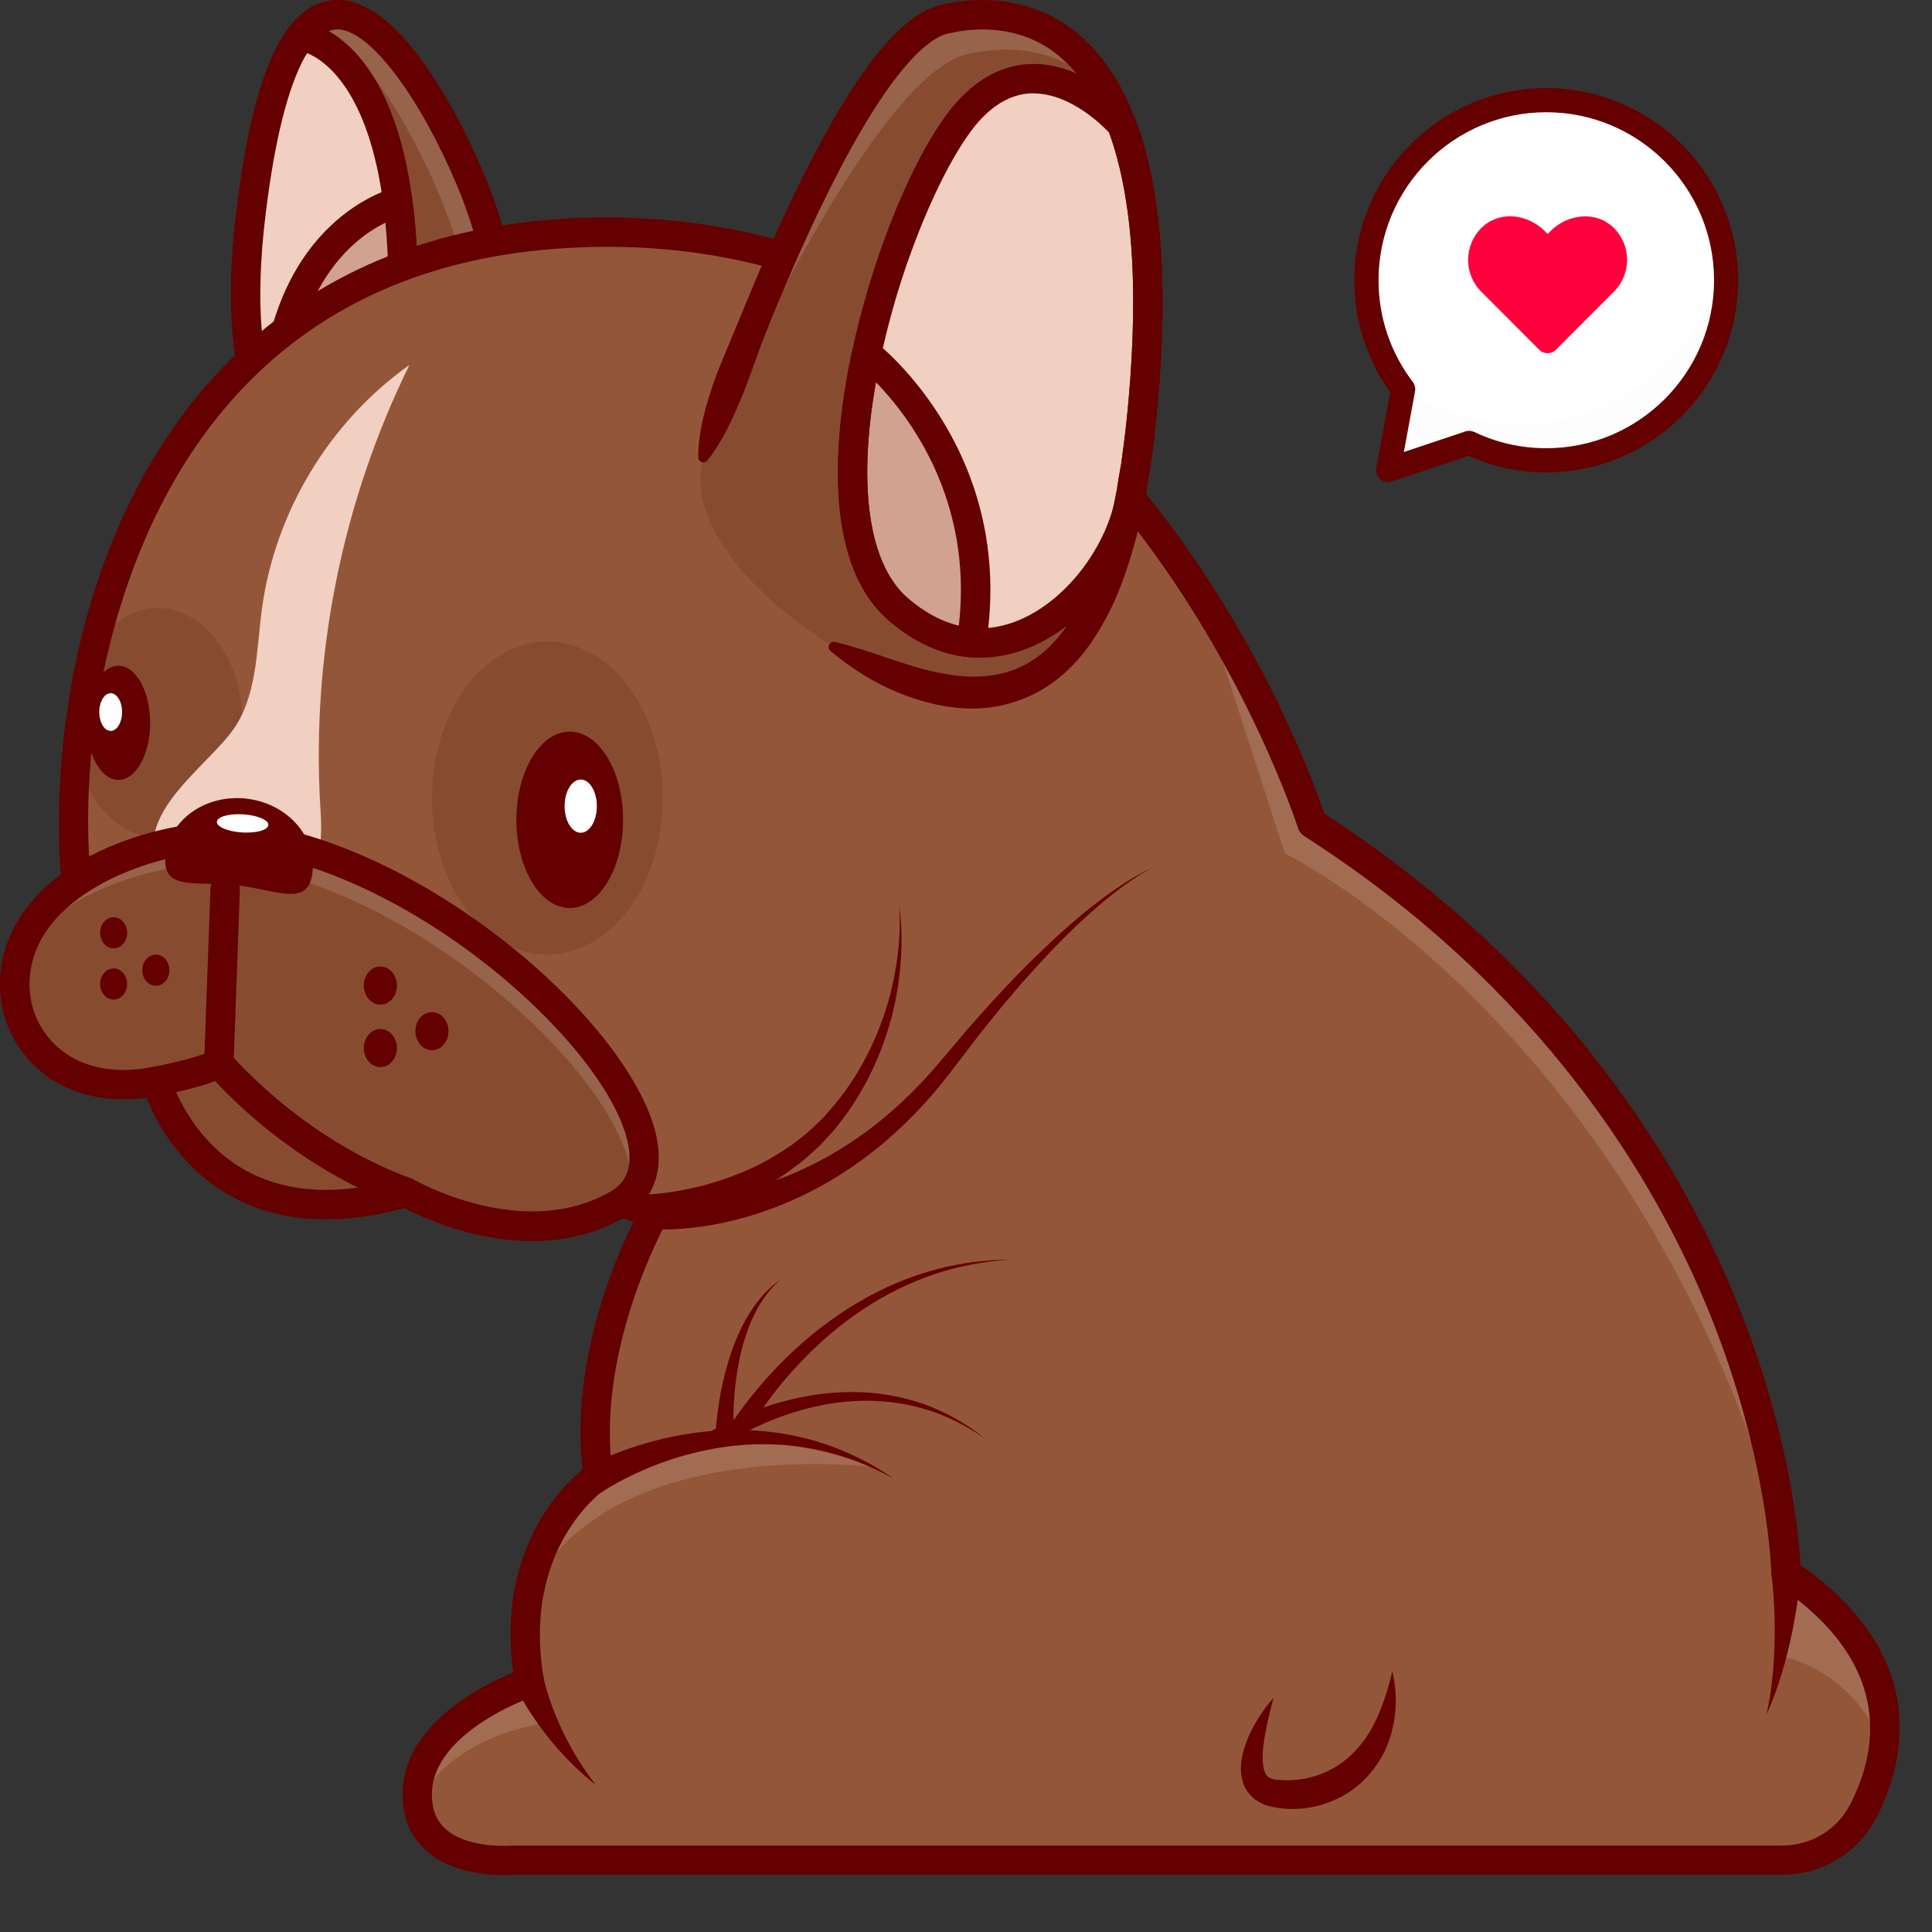 <svg width="494" height="494" viewBox="0 0 494 494" fill="none" xmlns="http://www.w3.org/2000/svg">
    <rect x="0" y="0" width="494" height="494" fill="#333333" stroke="none"/>
    <g clip-path="url(#dog_clip0)">
    <g opacity="0.2">
    <g opacity="0.2">
    <g opacity="0.2">
    <path opacity="0.2" d="M248.891 494C384.272 494 494.02 486.764 494.02 477.837C494.02 468.911 384.272 461.675 248.891 461.675C113.51 461.675 3.763 468.911 3.763 477.837C3.763 486.764 113.51 494 248.891 494Z" fill="#650000"/>
    </g>
    </g>
    </g>
    <path d="M120.249 116.331C112.684 123.015 83.592 133.188 69.948 109.49C63.848 98.88 60.838 81.527 64.224 54.041C66.74 33.555 70.383 20.447 74.661 12.752L74.72 12.633C75.453 11.364 76.186 10.214 76.958 9.222C91.137 -9.3 110.802 23.362 120.268 45.831C133.24 76.629 131.121 106.713 120.249 116.331Z" fill="#874C30"/>
    <g opacity="0.6">
    <g opacity="0.6">
    <g opacity="0.6">
    <path opacity="0.6" d="M120.863 117.006C118.249 119.306 113.08 122.023 106.861 123.629C109.159 122.499 111.02 121.269 112.288 120.159C123.16 110.54 125.259 80.456 112.288 49.678C105.02 32.425 91.751 9.182 79.552 7.675C93.514 -5.632 111.832 25.087 120.863 46.525C133.834 77.303 131.735 107.407 120.863 117.006Z" fill="white"/>
    </g>
    </g>
    </g>
    <path d="M95.85 128.091C93.79 128.091 91.711 127.933 89.632 127.596C79.809 125.989 71.868 120.377 66.679 111.354C59.411 98.701 57.312 79.247 60.481 53.565C62.936 33.674 66.461 19.752 71.313 10.987L71.333 10.928C71.373 10.868 71.392 10.789 71.432 10.729C72.284 9.242 73.115 7.973 73.947 6.902C78.898 0.417 84.344 -0.376 88.028 0.08C104.702 2.221 119.535 34.507 123.694 44.343C136.428 74.527 135.992 107.368 122.723 119.108C118.07 123.272 107.356 128.091 95.85 128.091ZM78.027 14.418L78.007 14.438C77.987 14.477 77.948 14.537 77.928 14.576C73.611 22.37 70.244 35.796 67.947 54.497C64.996 78.513 66.758 96.381 73.195 107.606C77.274 114.685 83.215 118.909 90.859 120.179C102.385 122.063 114.069 116.768 117.773 113.495C127.239 105.127 129.12 76.53 116.802 47.298C107.376 24.948 95.157 8.607 87.097 7.576C85.473 7.378 82.958 7.556 79.928 11.522C79.314 12.316 78.68 13.268 78.027 14.418Z" fill="#650000"/>
    <path d="M70.046 109.609L69.947 109.47C65.095 101.041 62.203 88.349 62.916 69.708C63.094 64.889 63.53 59.673 64.223 54.041C66.758 33.555 70.382 20.427 74.66 12.732L74.719 12.613L76.957 9.202C76.957 9.202 88.027 10.095 95.751 28.141C98.266 33.991 100.404 41.627 101.731 51.621C102.226 55.409 102.622 59.534 102.84 64.036C105.573 117.006 70.046 109.609 70.046 109.609Z" fill="#F1D0C2"/>
    <g opacity="0.2">
    <g opacity="0.2">
    <g opacity="0.2">
    <path opacity="0.2" d="M70.046 109.609L69.947 109.47C65.095 101.041 62.203 88.349 62.916 69.708C71.293 49.956 85.156 36.332 95.751 28.161C98.266 34.011 100.404 41.647 101.731 51.642C102.226 55.429 102.622 59.554 102.84 64.056C105.573 117.006 70.046 109.609 70.046 109.609Z" fill="#650000"/>
    </g>
    </g>
    </g>
    <path d="M74.363 113.734C71.432 113.734 69.491 113.337 69.293 113.298C68.402 113.119 67.61 112.604 67.055 111.87L66.957 111.751C66.858 111.632 66.778 111.493 66.699 111.374C59.431 98.722 57.352 79.287 60.501 53.605C62.956 33.714 66.481 19.773 71.333 11.027L71.353 10.968C71.412 10.829 71.492 10.71 71.571 10.591L73.808 7.2C74.561 6.049 75.888 5.415 77.254 5.514C78.165 5.593 99.731 7.795 105.455 51.186C105.989 55.251 106.366 59.535 106.583 63.898C107.633 84.225 103.355 98.682 93.85 106.833C87.077 112.623 79.314 113.734 74.363 113.734ZM72.403 106.119C75.611 106.376 82.997 106.257 89.037 101.022C96.622 94.438 100.009 82.063 99.078 64.235C98.88 60.05 98.504 55.985 98.008 52.118C94.186 23.085 83.136 15.509 78.581 13.585L77.967 14.518C77.948 14.537 77.948 14.557 77.928 14.577C73.611 22.371 70.244 35.797 67.947 54.498C65.115 77.502 66.62 94.854 72.403 106.119Z" fill="#650000"/>
    <path d="M70.047 109.609L69.948 109.49C70.166 63.58 95.733 53.387 101.733 51.642C102.228 55.429 102.605 59.554 102.842 64.056C105.575 117.006 70.047 109.609 70.047 109.609Z" fill="#D1A28E"/>
    <path d="M74.363 113.733C71.432 113.733 69.491 113.337 69.293 113.297C68.402 113.119 67.61 112.603 67.055 111.869L66.956 111.75C66.461 111.096 66.204 110.303 66.204 109.47C66.441 60.526 94.978 49.698 100.682 48.032C101.731 47.715 102.88 47.893 103.791 48.488C104.702 49.083 105.316 50.055 105.454 51.145C105.989 55.211 106.365 59.475 106.583 63.857C107.633 84.185 103.355 98.642 93.849 106.792C87.077 112.623 79.314 113.733 74.363 113.733ZM73.769 106.197C77.412 106.277 83.73 105.622 89.037 101.021C96.622 94.437 100.008 82.063 99.078 64.234C98.959 61.755 98.781 59.316 98.543 56.936C90.324 60.982 74.897 72.98 73.769 106.197Z" fill="#650000"/>
    <path d="M481.682 447.417C479.643 464.095 467.859 476.391 467.859 476.391H131.417C131.417 476.391 109.237 478.532 106.9 462.469C106.761 461.577 106.702 460.625 106.702 459.613C106.702 452.355 110.821 446.465 115.95 441.963C124.327 434.566 135.397 430.878 135.397 430.878C135.239 429.946 135.08 429.014 134.961 428.081C134.843 427.249 134.763 426.435 134.664 425.622C134.011 419.177 134.308 413.426 135.219 408.349C138.942 387.526 152.943 378.166 152.943 378.166C152.923 378.047 152.923 377.948 152.903 377.829C151.497 367.596 152.29 357.382 154.092 348.121C155.003 343.421 156.151 338.979 157.419 334.914C161.795 320.774 167.32 311.096 167.32 311.096C167.32 311.096 47.727 269.589 28.596 255.211C23.309 251.245 19.11 235.162 18.774 213.803C18.318 185.325 24.774 147.388 44.756 116.352C63.886 86.644 95.354 63.263 144.962 60.447C227.642 55.747 279.052 108.955 307.312 153.496C308.56 155.459 309.748 157.403 310.916 159.326V159.346C328.066 187.824 335.492 211.344 335.492 211.344C408.785 258.305 437.758 319.663 449.185 360.139C453.363 374.894 455.205 386.872 456.017 394.368V394.408C456.611 399.881 456.651 402.955 456.651 402.955C456.829 403.074 457.007 403.193 457.185 403.312C471.325 413.049 478.137 423.282 480.692 432.94C482.078 437.977 482.237 442.856 481.682 447.417Z" fill="#945639"/>
    <g opacity="0.6">
    <g opacity="0.6">
    <g opacity="0.6">
    <path opacity="0.6" d="M481.683 446.623C472.494 425.522 455.186 423.559 455.186 423.559C457.146 413.901 455.958 393.613 455.958 393.613C455.958 393.613 455.978 393.613 456.057 393.613C456.651 399.087 456.691 402.161 456.691 402.161C456.869 402.28 457.047 402.399 457.225 402.518C471.365 412.255 478.177 422.488 480.732 432.146C482.079 437.163 482.237 442.061 481.683 446.623Z" fill="white"/>
    </g>
    </g>
    </g>
    <g opacity="0.6">
    <g opacity="0.6">
    <g opacity="0.6">
    <path opacity="0.6" d="M140.25 440.396C140.25 440.396 114.743 443.509 107.198 461.04C107.099 461.258 107.02 461.457 106.901 461.675C106.762 460.782 106.703 459.831 106.703 458.819C106.703 451.561 110.822 445.671 115.951 441.169C124.328 433.772 135.398 430.083 135.398 430.083C135.24 429.151 135.081 428.219 134.962 427.287C134.844 426.454 134.764 425.641 134.665 424.828C134.665 424.828 136.765 435.18 140.25 440.396Z" fill="white"/>
    </g>
    </g>
    </g>
    <g opacity="0.6">
    <g opacity="0.6">
    <g opacity="0.6">
    <path opacity="0.6" d="M223.286 375.131C223.286 375.131 155.301 366.306 135.22 407.575C135.22 407.575 149.855 348.973 223.286 375.131Z" fill="white"/>
    </g>
    </g>
    </g>
    <g opacity="0.2">
    <g opacity="0.2">
    <g opacity="0.2">
    <path opacity="0.2" d="M235.048 359.286C235.048 359.286 208.096 360.019 202.471 368.349C202.471 368.349 178.608 366.068 152.883 377.055C151.477 366.822 152.269 356.608 154.072 347.347C154.072 347.347 165.815 372.969 190.411 339.752C190.411 339.752 193.996 350.877 231.068 327.179C231.068 327.179 210.413 349.152 235.048 359.286Z" fill="#650000"/>
    </g>
    </g>
    </g>
    <g opacity="0.2">
    <g opacity="0.2">
    <g opacity="0.2">
    <path opacity="0.2" d="M255.922 255.607C255.922 255.607 239.366 325.87 157.399 334.159C161.776 320.02 167.301 310.342 167.301 310.342C167.301 310.342 47.708 268.815 28.557 254.437C23.27 250.471 19.072 234.388 18.735 213.029C26.637 234.665 45.925 264.551 92.998 278.691C171.48 302.27 215.741 278.037 228.653 249.658C228.435 250.649 218.177 294.358 255.922 255.607Z" fill="#650000"/>
    </g>
    </g>
    </g>
    <g opacity="0.2">
    <g opacity="0.2">
    <g opacity="0.2">
    <path opacity="0.2" d="M467.86 475.597H131.418C131.418 475.597 106.703 477.977 106.703 458.82C106.703 451.561 110.822 445.672 115.951 441.17C119.258 451.482 129.457 463.123 159.321 458.879C159.321 458.879 142.112 451.641 134.962 427.288C132.923 420.367 131.695 412.057 131.893 402.142C131.893 402.142 132.645 404.224 135.2 407.575C145.874 421.517 187.977 457.511 338.048 457.511C427.243 457.511 449.839 409.42 449.186 359.325C449.087 350.897 448.314 342.409 447.087 334.08C452.354 356.45 456.473 380.446 457.186 402.499C457.82 422.251 455.701 440.436 449.205 454.497C449.205 454.497 467.999 459.593 480.713 432.127C486.971 455.647 467.86 475.597 467.86 475.597Z" fill="#650000"/>
    </g>
    </g>
    </g>
    <g opacity="0.6">
    <g opacity="0.6">
    <g opacity="0.6">
    <path opacity="0.6" d="M456.056 393.555C455.997 393.594 455.957 393.614 455.957 393.614C418.311 261.775 328.541 218.225 328.541 218.225L307.332 152.683C308.58 154.646 309.768 156.589 310.936 158.513V158.533C328.086 187.011 335.512 210.531 335.512 210.531C435.5 274.626 453.007 365.493 456.056 393.555Z" fill="white"/>
    </g>
    </g>
    </g>
    <g opacity="0.6">
    <g opacity="0.6">
    <g opacity="0.6">
    <path opacity="0.6" d="M160.311 71.591C160.33 71.69 160.33 71.809 160.33 71.908C160.33 75.557 151.419 78.512 140.428 78.512C131.992 78.512 124.783 76.787 121.892 74.308C84.72 81.328 62.441 100.009 44.777 115.518C63.887 85.85 95.355 62.469 144.963 59.633C231.287 54.715 283.509 112.94 310.917 158.492C309.768 157.283 249.882 74.586 160.311 71.591Z" fill="#874C30"/>
    </g>
    </g>
    </g>
    <path d="M40.38 214.179C52.334 214.179 62.026 201.039 62.026 184.829C62.026 168.619 52.334 155.479 40.38 155.479C28.426 155.479 18.735 168.619 18.735 184.829C18.735 201.039 28.426 214.179 40.38 214.179Z" fill="#874C30"/>
    <path d="M59.214 187.13C65.749 178.424 65.532 166.624 66.957 155.816C70.245 130.987 84.266 107.784 104.683 93.327C87.613 128.012 79.671 167.14 81.87 205.732C82.107 209.738 82.424 213.823 81.493 217.73C77.592 233.912 54.164 238.394 43.49 226.158C30.242 210.987 51.273 197.7 59.214 187.13Z" fill="#F1D0C2"/>
    <path d="M139.974 244.085C156.281 244.085 169.501 226.168 169.501 204.066C169.501 181.963 156.281 164.046 139.974 164.046C123.666 164.046 110.446 181.963 110.446 204.066C110.446 226.168 123.666 244.085 139.974 244.085Z" fill="#874C30"/>
    <path d="M128.863 479.444C124.19 479.444 114.961 478.671 108.842 473.098C104.921 469.529 102.94 464.729 102.94 458.82C102.94 440.971 123.358 430.877 131.22 427.645C127.061 396.787 143.201 380.466 148.944 375.726C145.855 348.537 157.103 322.261 161.955 312.444C140.389 304.888 43.886 270.64 26.32 257.452C14.003 248.19 10.101 197.601 23.271 153.912C31.351 127.14 44.441 105.226 62.205 88.805C83.751 68.855 111.535 57.789 144.766 55.885C177.501 54.021 208.117 60.982 235.783 76.57C257.844 89.004 278.044 106.912 295.827 129.777C323.295 165.117 336.187 200.774 338.662 208.091C400.509 248.111 430.313 298.423 444.433 333.684C457.761 366.961 459.999 392.9 460.375 400.119C493.863 423.797 487.011 450.669 479.822 464.69C475.188 473.733 465.96 479.345 455.701 479.345H131.576C131.16 479.385 130.21 479.444 128.863 479.444ZM155.281 63.104C151.934 63.104 148.588 63.203 145.181 63.401C72.225 67.546 42.52 116.094 30.459 156.093C16.399 202.717 23.964 246.287 30.816 251.443C49.273 265.305 167.322 306.376 168.51 306.792C169.56 307.169 170.411 307.982 170.807 309.033C171.203 310.084 171.104 311.254 170.55 312.226C170.372 312.543 152.113 345.067 156.648 376.896C156.846 378.324 156.212 379.752 155.004 380.565C154.133 381.16 133.24 395.796 139.082 429.489C139.399 431.333 138.329 433.118 136.567 433.713C136.309 433.792 110.426 442.677 110.426 458.879C110.426 462.627 111.555 465.483 113.852 467.585C119.674 472.9 130.923 471.908 131.022 471.908C131.141 471.889 131.259 471.889 131.378 471.889H455.682C463.088 471.889 469.762 467.843 473.109 461.318C480.634 446.623 483.525 424.967 454.553 405.315C453.543 404.62 452.929 403.49 452.909 402.261C452.909 401.983 452.295 373.525 437.304 336.222C423.481 301.874 394.251 252.732 333.454 213.763C332.721 213.287 332.167 212.573 331.889 211.74C331.771 211.344 319.116 172.038 289.708 134.299C252.972 87.001 207.78 63.104 155.281 63.104Z" fill="#650000"/>
    <path d="M150.152 374.992C151.063 374.477 151.815 374.12 152.627 373.723C153.439 373.346 154.231 372.97 155.043 372.632C156.647 371.938 158.291 371.304 159.915 370.709C163.202 369.539 166.529 368.567 169.916 367.774C176.669 366.227 183.58 365.473 190.472 365.652C193.917 365.771 197.324 366.088 200.71 366.643C204.077 367.258 207.404 368.051 210.632 369.122C217.088 371.244 223.167 374.378 228.693 378.165C222.831 374.913 216.573 372.414 210.137 370.947C206.909 370.213 203.641 369.757 200.373 369.459C197.086 369.241 193.818 369.221 190.551 369.42C184.035 369.876 177.599 371.185 171.44 373.227C168.371 374.239 165.341 375.448 162.43 376.817C160.964 377.491 159.538 378.225 158.132 378.978C157.439 379.355 156.746 379.752 156.053 380.148C155.4 380.545 154.667 381.001 154.152 381.358H154.132C152.429 382.548 150.072 382.112 148.904 380.406C147.716 378.701 148.151 376.341 149.855 375.171C149.934 375.131 150.053 375.052 150.152 374.992Z" fill="#650000"/>
    <path d="M182.491 365.572C183.936 364.719 185.283 364.045 186.689 363.351C188.095 362.676 189.521 362.062 190.947 361.467C193.818 360.316 196.749 359.305 199.72 358.492C205.661 356.866 211.8 355.894 217.959 355.934C224.098 355.934 230.237 356.925 236 358.948C241.763 360.931 247.07 364.045 251.803 367.773C246.832 364.362 241.406 361.645 235.643 360.059C229.9 358.452 223.92 357.897 218.038 358.274C212.137 358.611 206.334 359.94 200.769 361.843C197.997 362.815 195.264 363.946 192.63 365.215C191.303 365.849 189.996 366.524 188.729 367.238C187.481 367.952 186.174 368.725 185.065 369.479L185.026 369.498C183.956 370.232 182.491 369.954 181.758 368.884C181.025 367.813 181.303 366.345 182.372 365.611C182.392 365.631 182.451 365.592 182.491 365.572Z" fill="#650000"/>
    <path d="M182.947 366.92C183.145 363.073 183.64 359.464 184.333 355.815C185.046 352.186 185.976 348.596 187.224 345.106C188.472 341.635 190.036 338.244 192.036 335.17C193.046 333.643 194.155 332.156 195.403 330.808C196.651 329.479 198.017 328.249 199.502 327.198C198.156 328.408 196.928 329.756 195.858 331.184C194.789 332.632 193.878 334.159 193.066 335.746C191.462 338.938 190.313 342.33 189.482 345.78C188.65 349.231 188.135 352.761 187.818 356.291C187.521 359.801 187.442 363.43 187.64 366.821V366.881C187.719 368.19 186.729 369.3 185.422 369.38C184.115 369.459 183.006 368.467 182.927 367.158C182.947 367.079 182.947 367 182.947 366.92Z" fill="#650000"/>
    <path d="M185.938 365.731C186.968 364.026 187.998 362.539 189.087 361.011C190.176 359.504 191.305 358.037 192.474 356.589C194.81 353.714 197.286 350.957 199.88 348.319C205.108 343.084 210.831 338.364 217.07 334.437C223.288 330.491 230.001 327.338 237.032 325.236C244.042 323.074 251.35 322.122 258.598 322.062C251.35 322.499 244.161 323.867 237.388 326.346C230.595 328.785 224.219 332.216 218.377 336.381C212.515 340.526 207.227 345.404 202.455 350.739C200.078 353.396 197.84 356.192 195.741 359.088C194.692 360.536 193.682 362.003 192.731 363.49C191.78 364.978 190.83 366.525 190.058 367.992L190.038 368.052C189.424 369.202 187.998 369.638 186.869 369.023C185.721 368.409 185.285 366.981 185.899 365.85C185.899 365.811 185.919 365.771 185.938 365.731Z" fill="#650000"/>
    <path d="M167.737 306.375C167.975 306.415 168.391 306.454 168.747 306.474C169.123 306.494 169.5 306.534 169.896 306.534C170.668 306.573 171.44 306.593 172.233 306.593C173.797 306.593 175.381 306.553 176.966 306.415C180.134 306.196 183.323 305.74 186.452 305.125C192.749 303.876 198.908 301.853 204.809 299.176C210.711 296.519 216.315 293.147 221.583 289.3C226.831 285.413 231.703 280.991 236.198 276.172C240.634 271.392 244.813 266.038 249.288 261.02C251.526 258.502 253.744 255.983 256.061 253.544C257.21 252.315 258.338 251.085 259.527 249.875L263.071 246.286C267.844 241.566 272.775 236.965 278.003 232.741C280.637 230.659 283.291 228.596 286.103 226.752C288.895 224.908 291.767 223.103 294.876 221.854C291.826 223.262 289.093 225.185 286.4 227.168C283.707 229.151 281.172 231.333 278.677 233.534C273.706 237.976 269.052 242.776 264.557 247.714L261.21 251.462C260.101 252.711 259.051 254 257.962 255.269C255.784 257.788 253.724 260.406 251.625 263.023C247.446 268.219 243.644 273.653 239.228 278.908C234.832 284.104 229.96 288.943 224.653 293.306C219.306 297.609 213.563 301.457 207.404 304.61C201.245 307.763 194.729 310.262 187.976 311.947C184.59 312.8 181.164 313.455 177.679 313.851C175.936 314.069 174.173 314.208 172.411 314.307C171.52 314.347 170.628 314.367 169.737 314.367C169.282 314.367 168.826 314.367 168.371 314.347C167.896 314.327 167.48 314.327 166.886 314.268C164.707 314.089 163.083 312.185 163.262 309.984C163.44 307.803 165.341 306.177 167.539 306.355C167.599 306.355 167.678 306.375 167.737 306.375Z" fill="#650000"/>
    <path d="M325.61 434.189C324.778 437.442 323.966 440.595 323.431 443.728C323.154 445.275 322.956 446.822 322.877 448.309C322.817 449.777 322.877 451.204 323.154 452.355C323.332 452.89 323.491 453.426 323.748 453.743C323.986 454.1 324.204 454.338 324.52 454.497C324.778 454.695 325.174 454.774 325.59 454.933L326.342 455.052L327.372 455.131C330.105 455.349 332.897 455.072 335.571 454.318C336.224 454.12 336.918 453.981 337.551 453.683C338.185 453.406 338.858 453.227 339.452 452.87C340.066 452.553 340.7 452.256 341.294 451.918C341.868 451.542 342.443 451.145 343.037 450.768C345.294 449.122 347.255 447.06 348.998 444.72C352.345 439.901 354.464 433.872 356.008 427.367C357.573 433.872 357.137 441.071 354.107 447.674C352.503 450.927 350.265 453.941 347.433 456.38C344.582 458.82 341.156 460.545 337.571 461.576C333.967 462.568 330.145 462.826 326.422 462.211L325.035 461.953C324.52 461.834 323.946 461.656 323.411 461.477C322.302 461.041 321.193 460.446 320.243 459.534C319.748 459.117 319.352 458.582 318.956 458.086C318.639 457.551 318.262 456.995 318.064 456.44C317.569 455.31 317.431 454.199 317.312 453.148C317.193 451.046 317.53 449.182 318.025 447.456C318.52 445.711 319.173 444.105 319.926 442.578C320.698 441.051 321.53 439.583 322.5 438.175C323.451 436.767 324.461 435.419 325.61 434.189Z" fill="#650000"/>
    <path d="M138.963 428.895C139.042 429.371 139.2 430.025 139.359 430.6C139.517 431.195 139.695 431.81 139.873 432.405C140.25 433.615 140.646 434.824 141.082 436.014C141.953 438.414 142.963 440.794 144.092 443.114C145.22 445.434 146.468 447.734 147.854 449.956C149.221 452.197 150.766 454.318 152.37 456.44C150.33 454.775 148.29 453.029 146.389 451.145C144.468 449.281 142.666 447.259 140.943 445.176C139.2 443.094 137.596 440.893 136.071 438.612C135.299 437.462 134.586 436.292 133.873 435.102C133.536 434.487 133.18 433.892 132.843 433.278C132.507 432.643 132.19 432.068 131.833 431.294L131.774 431.175C130.902 429.272 131.734 427.011 133.635 426.138C135.536 425.266 137.794 426.099 138.665 428.002C138.804 428.28 138.903 428.597 138.963 428.895Z" fill="#650000"/>
    <path d="M460.452 402.022C460.194 405.334 459.798 408.388 459.303 411.522C458.808 414.635 458.194 417.709 457.481 420.763C456.788 423.817 455.937 426.831 454.986 429.786C454.055 432.761 452.907 435.656 451.679 438.473C452.312 435.438 452.827 432.424 453.144 429.39C453.461 426.356 453.679 423.321 453.738 420.267C453.818 417.233 453.798 414.199 453.659 411.184C453.52 408.19 453.303 405.096 452.926 402.28V402.241C452.649 400.158 454.115 398.274 456.194 397.997C458.273 397.719 460.155 399.186 460.432 401.269C460.452 401.507 460.472 401.765 460.452 402.022Z" fill="#650000"/>
    <path d="M291.648 109.371C291.292 112.742 290.876 115.975 290.401 119.049C290.044 121.389 289.668 123.65 289.252 125.851C289.252 125.871 289.252 125.891 289.252 125.93C288.975 127.477 288.658 129.004 288.341 130.472C287.628 133.744 286.876 136.798 286.024 139.654C269.231 197.68 228.613 172.812 212.909 165.256C212.909 165.256 173.718 141.974 179.718 117.343C179.718 117.343 186.57 96.996 196.472 73.595C196.472 73.575 196.472 73.556 196.472 73.556C209.186 43.432 226.91 8.29 241.486 4.919C257.527 1.23 276.875 5.415 286.816 31.85H286.836C292.975 48.132 295.569 72.862 291.648 109.371Z" fill="#874C30"/>
    <g opacity="0.2">
    <g opacity="0.2">
    <g opacity="0.2">
    <path opacity="0.2" d="M286.024 139.653C269.23 197.68 228.613 172.811 212.909 165.255C212.909 165.255 173.718 141.973 179.718 117.343C179.718 117.343 186.57 96.996 196.472 73.595C195.957 75.856 170.688 190.045 286.024 139.653Z" fill="#874C30"/>
    </g>
    </g>
    </g>
    <g opacity="0.6">
    <g opacity="0.6">
    <g opacity="0.6">
    <path opacity="0.6" d="M284.893 26.396C274.378 12.871 259.862 10.967 247.346 13.843C221.859 19.733 181.043 113.298 179.697 116.371C180.786 113.139 215.937 9.916 241.444 4.007C256.535 0.536 274.516 4.027 284.893 26.396Z" fill="white"/>
    </g>
    </g>
    </g>
    <path d="M291.647 109.371C291.291 112.742 290.875 115.974 290.4 119.048C289.905 121.547 289.509 123.828 289.251 125.85C289.251 125.87 289.251 125.89 289.251 125.93C289.073 127.397 288.756 128.924 288.34 130.471C285.588 140.823 278.201 151.929 268.477 158.513C257.427 166.009 243.366 167.675 229.623 155.776C201.997 131.82 229.841 46.505 248.377 27.546C266.893 8.587 286.796 31.869 286.796 31.869H286.815C292.974 48.131 295.569 72.861 291.647 109.371Z" fill="#F1D0C2"/>
    <g opacity="0.2">
    <g opacity="0.2">
    <g opacity="0.2">
    <path opacity="0.2" d="M268.477 158.513C257.427 166.01 243.366 167.676 229.623 155.777C201.997 131.82 229.841 46.506 248.377 27.547C248.396 27.527 295.39 78.831 268.477 158.513Z" fill="#650000"/>
    </g>
    </g>
    </g>
    <path d="M248.397 164.324C242.297 163.828 235.92 161.23 229.643 155.776C215.939 143.897 215.899 116.907 221.583 90.412C221.583 90.392 255.902 117.145 248.397 164.324Z" fill="#D1A28E"/>
    <path d="M248.395 168.071C248.296 168.071 248.197 168.071 248.078 168.051C240.751 167.456 233.721 164.263 227.166 158.592C209.481 143.262 213.759 108.775 217.898 89.598C218.175 88.329 219.066 87.298 220.294 86.862C221.502 86.425 222.869 86.624 223.879 87.437C225.344 88.587 259.862 116.093 252.099 164.918C251.821 166.742 250.217 168.071 248.395 168.071ZM223.958 97.709C219.225 124.343 222.116 144.273 232.077 152.92C236.295 156.569 240.692 158.949 245.167 160.02C248.871 127.813 232.414 106.395 223.958 97.709Z" fill="#650000"/>
    <path d="M213.463 164.125C222.651 166.307 230.692 170.015 239.029 171.8C243.168 172.673 247.307 173.228 251.307 172.931C255.308 172.673 259.169 171.622 262.655 169.658C266.14 167.715 269.15 164.879 271.685 161.567C274.22 158.255 276.299 154.487 278.121 150.561C281.607 142.608 283.884 133.962 285.548 125.276L285.884 124.264C285.627 124.74 285.488 125.335 285.508 125.871L285.567 125.157L286.696 118.493L286.657 119.069V119.049C286.657 118.91 286.657 118.771 286.676 118.632L286.696 118.493C287.132 114.904 287.647 111.354 288.043 107.745L288.578 102.311L289.013 96.877C289.528 89.639 289.805 82.4 289.746 75.182C289.667 67.963 289.271 60.784 288.281 53.704C287.785 50.174 287.152 46.664 286.36 43.233C285.528 39.803 284.558 36.431 283.349 33.159L286.875 35.598H286.855C285.29 35.598 283.963 34.646 283.389 33.298L283.33 33.159L282.24 30.581C281.864 29.728 281.567 28.836 281.112 28.043C280.24 26.416 279.488 24.731 278.438 23.243C276.557 20.11 274.22 17.373 271.586 15.033C266.378 10.234 259.526 7.775 252.436 7.557C251.545 7.537 250.654 7.497 249.763 7.576C248.871 7.636 247.98 7.636 247.089 7.775C246.198 7.914 245.307 7.953 244.416 8.171L243.089 8.429L242.415 8.568C242.217 8.608 242.079 8.667 241.92 8.707C240.613 9.084 239.207 9.857 237.861 10.829C236.494 11.82 235.167 13.01 233.9 14.299C231.365 16.897 229.028 19.872 226.83 22.985C224.632 26.099 222.592 29.351 220.612 32.663C212.789 46.01 206.234 60.269 200.095 74.666C198.57 78.275 197.065 81.885 195.639 85.534C194.194 89.183 192.926 92.891 191.58 96.56C190.233 100.249 188.728 103.858 187.064 107.428C185.361 110.977 183.46 114.468 180.905 117.72V117.74C180.45 118.315 179.618 118.414 179.044 117.978C178.707 117.72 178.529 117.323 178.529 116.927C178.529 112.742 179.282 108.796 180.272 104.949C181.321 101.121 182.569 97.353 184.034 93.684L193.144 71.731C196.233 64.433 199.461 57.175 202.907 50.016C206.373 42.856 210.017 35.757 214.096 28.836C216.136 25.385 218.295 21.974 220.631 18.642C222.988 15.311 225.523 12.058 228.474 9.024C229.979 7.517 231.563 6.049 233.405 4.721C235.227 3.412 237.286 2.202 239.782 1.468C240.079 1.389 240.415 1.27 240.693 1.211L241.465 1.052L243.029 0.754C244.059 0.517 245.129 0.437 246.198 0.298C247.248 0.14 248.337 0.12 249.406 0.06C250.476 -0.019 251.545 0.001 252.634 0.041C256.951 0.179 261.288 0.992 265.388 2.579C266.398 3.015 267.427 3.392 268.398 3.888L271.289 5.474C272.2 6.069 273.091 6.704 274.002 7.339C274.458 7.636 274.874 7.993 275.289 8.35L276.537 9.421C279.765 12.316 282.577 15.648 284.775 19.277C285.983 21.042 286.875 22.946 287.845 24.81C288.36 25.722 288.696 26.714 289.112 27.666L290.32 30.541L286.795 28.102H286.815H286.835C288.439 28.102 289.805 29.113 290.34 30.541C291.687 34.151 292.756 37.839 293.647 41.548C294.519 45.256 295.172 48.984 295.707 52.713C296.757 60.189 297.153 67.685 297.232 75.142C297.311 82.599 297.014 90.035 296.479 97.452L296.044 103.005L295.509 108.538C295.113 112.227 294.578 115.935 294.123 119.644L294.162 119.088V119.108V119.168C294.162 119.326 294.142 119.525 294.123 119.683L292.954 126.624L293.014 125.91C293.014 126.505 292.855 127.14 292.598 127.675L292.934 126.664C291.172 135.846 288.795 144.949 284.954 153.714C282.934 158.057 280.597 162.321 277.606 166.247C274.616 170.154 270.893 173.704 266.457 176.322C262.041 178.94 256.991 180.546 251.921 181.022C246.851 181.498 241.841 180.824 237.148 179.614C232.434 178.364 227.998 176.58 223.859 174.339C219.721 172.078 215.918 169.44 212.354 166.466L212.314 166.446C211.779 165.99 211.7 165.177 212.156 164.641C212.492 164.165 213.007 164.007 213.463 164.125Z" fill="#650000"/>
    <path d="M250.614 168.171C249.782 168.171 248.93 168.131 248.099 168.071C240.771 167.476 233.741 164.284 227.186 158.612C209.501 143.282 213.779 108.795 217.918 89.618C223.701 62.707 235.385 35.479 245.722 24.909C251.505 18.999 258.02 16.123 265.11 16.361C277.863 16.778 287.864 27.368 289.468 29.172C289.864 29.549 290.161 30.005 290.359 30.541C297.35 49.103 299.033 75.756 295.389 109.787C295.033 113.119 294.617 116.411 294.142 119.524C294.122 119.623 294.122 119.722 294.102 119.802C293.607 122.38 293.231 124.502 292.993 126.326C292.993 126.366 292.993 126.406 292.973 126.425C292.775 128.012 292.439 129.698 291.983 131.423C287.131 149.589 270.179 168.171 250.614 168.171ZM264.298 23.858C259.545 23.858 255.228 25.92 251.089 30.164C243.068 38.374 231.206 63.441 225.265 91.185C218.829 121.091 221.324 143.58 232.097 152.92C237.405 157.521 243.009 160.099 248.712 160.575C264.951 161.924 280.438 145.583 284.715 129.499C285.092 128.091 285.349 126.743 285.527 125.474C285.527 125.434 285.527 125.394 285.547 125.374C285.804 123.431 286.181 121.17 286.696 118.493C287.151 115.459 287.567 112.266 287.904 108.994C291.389 76.589 289.943 51.324 283.586 33.912C281.784 31.988 273.922 24.195 264.813 23.897C264.634 23.858 264.476 23.858 264.298 23.858Z" fill="#650000"/>
    <path d="M145.676 232.167C153.212 232.167 159.321 222.072 159.321 209.619C159.321 197.166 153.212 187.07 145.676 187.07C138.14 187.07 132.031 197.166 132.031 209.619C132.031 222.072 138.14 232.167 145.676 232.167Z" fill="#650000"/>
    <path d="M148.487 212.93C150.762 212.93 152.606 209.885 152.606 206.128C152.606 202.372 150.762 199.326 148.487 199.326C146.212 199.326 144.368 202.372 144.368 206.128C144.368 209.885 146.212 212.93 148.487 212.93Z" fill="white"/>
    <path d="M157.835 308.021C148.111 313.574 137.655 314.248 128.545 313.019C128.407 312.999 128.288 312.979 128.169 312.959C126.644 312.761 125.159 312.483 123.733 312.186C112.227 309.747 103.89 304.848 103.89 304.848C103.118 305.066 102.345 305.285 101.573 305.483C51.589 318.611 39.984 276.469 39.984 276.469C39.152 276.648 38.34 276.787 37.548 276.906C12.893 280.614 -0.811 261.12 5.149 243.153C5.585 241.824 6.14 240.475 6.813 239.167C12.061 228.834 23.389 221.834 35.191 217.868C45.668 214.338 56.54 213.187 63.867 214.199C71.927 215.309 80.185 217.689 88.384 221.021C121.099 234.348 152.27 262.707 161.756 284.144C162.231 285.195 162.647 286.227 163.004 287.238C163.182 287.793 163.38 288.388 163.578 289.043C163.697 289.479 163.835 289.955 163.934 290.431C164.053 290.927 164.172 291.403 164.251 291.879C164.331 292.315 164.41 292.751 164.489 293.207C165.38 299.593 163.42 304.828 157.835 308.021Z" fill="#874C30"/>
    <g opacity="0.6">
    <g opacity="0.6">
    <g opacity="0.6">
    <path opacity="0.6" d="M161.499 304.968C161.657 303.5 161.618 301.914 161.4 300.268C161.32 299.812 161.241 299.375 161.162 298.959C161.083 298.483 160.964 298.007 160.845 297.511C160.726 297.035 160.608 296.579 160.489 296.123C160.311 295.469 160.112 294.854 159.914 294.318C159.558 293.307 159.142 292.276 158.667 291.225C149.181 269.787 118.01 241.428 85.295 228.101C77.116 224.77 68.838 222.39 60.778 221.279C53.45 220.268 42.578 221.418 32.102 224.948C20.695 228.796 9.724 235.459 4.258 245.216C4.397 244.641 4.575 244.066 4.773 243.491C5.209 242.162 5.763 240.813 6.437 239.504C11.685 229.172 23.012 222.172 34.815 218.206C45.291 214.676 56.164 213.525 63.491 214.537C71.551 215.647 79.809 218.027 88.008 221.359C120.723 234.685 151.894 263.044 161.38 284.482C161.855 285.533 162.271 286.564 162.628 287.576C162.806 288.131 163.004 288.726 163.202 289.38C163.321 289.817 163.439 290.293 163.578 290.769C163.697 291.264 163.796 291.74 163.895 292.216C163.974 292.653 164.053 293.089 164.133 293.525C164.747 298.027 163.954 301.934 161.499 304.968Z" fill="white"/>
    </g>
    </g>
    </g>
    <path d="M136.012 317.342C120.842 317.342 107.693 311.155 103.375 308.894C86.047 313.634 71.096 312.563 58.936 305.761C45.826 298.423 39.727 286.445 37.449 280.694C24.419 282.459 12.794 278.294 5.882 269.231C-1.009 260.208 -1.94 248.031 3.447 237.441C14.636 215.429 48.52 208.269 64.362 210.451C85.275 213.326 109.614 224.967 131.12 242.379C151.161 258.621 165.281 277.303 167.955 291.105C169.698 300.069 166.747 307.228 159.677 311.274C151.874 315.756 143.695 317.342 136.012 317.342ZM103.851 301.08C104.504 301.08 105.178 301.259 105.752 301.596C106.029 301.755 133.596 317.54 155.974 304.749C158.667 303.202 162.093 300.267 160.608 292.553C158.291 280.575 144.884 263.183 126.427 248.23C105.95 231.651 82.958 220.605 63.372 217.908C47.906 215.786 18.814 223.857 10.18 240.872C6.12 248.844 6.774 257.967 11.903 264.67C17.666 272.226 27.627 275.181 39.212 272.761C41.153 272.365 43.074 273.535 43.588 275.438C43.628 275.577 48.123 291.085 62.719 299.216C73.393 305.166 86.879 305.84 102.821 301.219C103.158 301.14 103.494 301.08 103.851 301.08Z" fill="#650000"/>
    <path d="M42.321 218.76C43.351 209.559 52.599 203.034 62.976 204.204C73.353 205.374 80.938 213.783 79.908 222.984C78.879 232.186 70.878 227.526 60.501 226.356C50.124 225.206 41.291 227.982 42.321 218.76Z" fill="#650000"/>
    <path d="M68.616 210.951C68.696 209.672 65.815 208.45 62.18 208.221C58.545 207.993 55.534 208.845 55.453 210.124C55.373 211.403 58.255 212.625 61.89 212.853C65.525 213.081 68.536 212.23 68.616 210.951Z" fill="white"/>
    <g opacity="0.2">
    <g opacity="0.2">
    <g opacity="0.2">
    <path opacity="0.2" d="M128.546 313.039C128.407 313.019 128.288 313 128.17 312.98C127.16 312.821 126.11 312.643 125.041 312.444C124.605 312.365 124.169 312.286 123.734 312.186C115.872 310.659 108.445 308.319 101.573 305.483C72.304 293.505 53.075 273.138 53.075 273.138C53.075 273.138 46.599 274.784 37.509 276.887C12.893 280.615 -0.811 261.121 5.15 243.153C8.814 259.494 20.498 276.272 55.946 256.877C55.946 256.877 139.339 330.094 161.757 284.145C161.757 284.145 162.331 285.335 163.004 287.258C163.182 287.814 163.38 288.409 163.578 289.063C163.935 290.293 164.272 291.701 164.489 293.208C166.093 303.5 162.846 318.275 128.546 313.039Z" fill="#650000"/>
    </g>
    </g>
    </g>
    <path d="M97.257 256.876C99.597 256.876 101.495 254.692 101.495 251.998C101.495 249.303 99.597 247.119 97.257 247.119C94.916 247.119 93.019 249.303 93.019 251.998C93.019 254.692 94.916 256.876 97.257 256.876Z" fill="#650000"/>
    <path d="M110.446 268.536C112.786 268.536 114.684 266.352 114.684 263.658C114.684 260.964 112.786 258.779 110.446 258.779C108.105 258.779 106.208 260.964 106.208 263.658C106.208 266.352 108.105 268.536 110.446 268.536Z" fill="#650000"/>
    <path d="M97.257 272.86C99.597 272.86 101.495 270.675 101.495 267.981C101.495 265.287 99.597 263.103 97.257 263.103C94.916 263.103 93.019 265.287 93.019 267.981C93.019 270.675 94.916 272.86 97.257 272.86Z" fill="#650000"/>
    <path d="M29.054 242.499C30.968 242.499 32.52 240.714 32.52 238.512C32.52 236.311 30.968 234.526 29.054 234.526C27.14 234.526 25.588 236.311 25.588 238.512C25.588 240.714 27.14 242.499 29.054 242.499Z" fill="#650000"/>
    <path d="M39.847 252.057C41.761 252.057 43.313 250.272 43.313 248.071C43.313 245.87 41.761 244.085 39.847 244.085C37.933 244.085 36.382 245.87 36.382 248.071C36.382 250.272 37.933 252.057 39.847 252.057Z" fill="#650000"/>
    <path d="M29.054 255.588C30.968 255.588 32.52 253.803 32.52 251.601C32.52 249.4 30.968 247.615 29.054 247.615C27.14 247.615 25.588 249.4 25.588 251.601C25.588 253.803 27.14 255.588 29.054 255.588Z" fill="#650000"/>
    <path d="M103.852 308.616C103.416 308.616 103 308.537 102.565 308.398C77.692 299.335 60.601 282.498 55.017 276.43C50.343 278.235 43.174 279.682 40.659 280.158C38.619 280.555 36.659 279.206 36.263 277.164C35.886 275.121 37.213 273.158 39.253 272.761C45.055 271.67 52.284 269.786 53.828 268.716C55.432 267.605 57.611 267.922 58.858 269.41C59.037 269.628 77.097 291.105 105.139 301.318C107.08 302.032 108.09 304.194 107.377 306.137C106.823 307.664 105.397 308.616 103.852 308.616Z" fill="#650000"/>
    <path d="M55.966 275.577C55.926 275.577 55.867 275.577 55.827 275.577C53.748 275.498 52.124 273.753 52.203 271.67L53.807 227.327C53.886 225.245 55.609 223.619 57.709 223.698C59.788 223.777 61.412 225.523 61.333 227.605L59.728 271.948C59.629 273.991 57.966 275.577 55.966 275.577Z" fill="#650000"/>
    <path d="M30.281 199.425C34.765 199.425 38.4 192.89 38.4 184.829C38.4 176.768 34.765 170.233 30.281 170.233C25.797 170.233 22.162 176.768 22.162 184.829C22.162 192.89 25.797 199.425 30.281 199.425Z" fill="#650000"/>
    <path d="M28.3 186.892C29.908 186.892 31.212 184.734 31.212 182.073C31.212 179.411 29.908 177.254 28.3 177.254C26.693 177.254 25.389 179.411 25.389 182.073C25.389 184.734 26.693 186.892 28.3 186.892Z" fill="white"/>
    <path d="M164.55 305.463C165.481 305.443 166.669 305.364 167.758 305.265C168.867 305.166 169.976 305.027 171.105 304.868C173.343 304.551 175.561 304.115 177.779 303.619C182.195 302.588 186.532 301.14 190.691 299.355C194.889 297.59 198.79 295.25 202.553 292.672L205.246 290.57C205.682 290.213 206.157 289.896 206.573 289.499L207.821 288.329C208.653 287.556 209.504 286.782 210.316 285.989L212.574 283.411C218.614 276.45 223.129 268.121 226.139 259.276C227.624 254.834 228.674 250.233 229.347 245.572C230.001 240.912 230.278 236.152 229.882 231.433C230.595 236.133 230.654 240.912 230.318 245.672C229.981 250.431 229.248 255.191 228.04 259.831C225.585 269.112 221.525 278.076 215.663 285.89L213.425 288.805C212.613 289.717 211.762 290.61 210.93 291.522L209.663 292.87C209.247 293.326 208.752 293.703 208.316 294.12L205.563 296.579C201.721 299.633 197.642 302.469 193.245 304.71C188.869 306.97 184.294 308.854 179.581 310.302C177.224 311.016 174.828 311.67 172.412 312.166C171.204 312.424 169.976 312.662 168.748 312.86C167.481 313.059 166.313 313.237 164.887 313.356C162.708 313.554 160.787 311.928 160.589 309.747C160.391 307.565 162.015 305.642 164.194 305.443C164.293 305.443 164.372 305.424 164.471 305.424L164.55 305.463Z" fill="#650000"/>
    <path d="M358.783 99.515C352.901 91.781 349.396 82.123 349.396 71.652C349.396 46.228 369.992 25.604 395.38 25.604C420.768 25.604 441.364 46.228 441.364 71.652C441.364 97.076 420.768 117.7 395.38 117.7C388.31 117.7 381.616 116.094 375.655 113.258L354.961 120.179L358.783 99.515Z" fill="white"/>
    <g opacity="0.5">
    <g opacity="0.5">
    <g opacity="0.5">
    <g opacity="0.5">
    <path opacity="0.5" d="M395.38 34.448C371.655 34.448 352.129 52.435 349.673 75.539C349.495 73.933 349.396 72.287 349.396 70.621C349.396 45.197 369.992 24.572 395.38 24.572C420.768 24.572 441.364 45.197 441.364 70.621C441.364 72.287 441.265 73.933 441.106 75.559C438.631 52.455 419.104 34.448 395.38 34.448Z" fill="white"/>
    </g>
    </g>
    </g>
    </g>
    <path d="M354.96 123.273C354.227 123.273 353.494 123.015 352.92 122.519C352.088 121.806 351.712 120.695 351.91 119.624L355.474 100.288C349.454 91.9 346.286 82.044 346.286 71.652C346.286 44.542 368.307 22.51 395.359 22.51C422.43 22.51 444.432 44.562 444.432 71.652C444.432 98.761 422.41 120.794 395.359 120.794C388.427 120.794 381.734 119.366 375.436 116.57L355.91 123.114C355.613 123.233 355.296 123.273 354.96 123.273ZM395.379 28.697C371.733 28.697 352.484 47.973 352.484 71.652C352.484 81.131 355.514 90.115 361.237 97.651C361.772 98.345 361.97 99.237 361.812 100.09L358.96 115.578L374.664 110.323C375.417 110.065 376.248 110.125 376.981 110.462C382.764 113.219 388.942 114.607 395.379 114.607C419.024 114.607 438.273 95.331 438.273 71.652C438.273 47.973 419.024 28.697 395.379 28.697Z" fill="#650000"/>
    <g opacity="0.3">
    <g opacity="0.3">
    <g opacity="0.3">
    <path opacity="0.3" d="M358.484 99.098C372.109 108.419 389.833 111.295 406.547 105.266C425.063 98.583 437.599 82.638 440.827 64.532C441.183 66.853 441.382 69.232 441.382 71.652C441.382 97.076 420.786 117.7 395.398 117.7C388.328 117.7 381.634 116.094 375.673 113.258L354.959 120.179L358.781 99.515C358.682 99.376 358.583 99.237 358.484 99.098Z" fill="#650000"/>
    </g>
    </g>
    </g>
    <path d="M378.763 58.306C383.258 53.804 390.526 54.617 395.022 59.119L395.715 59.813L396.408 59.119C400.903 54.617 408.171 53.824 412.667 58.306C417.162 62.807 417.162 70.086 412.667 74.587L411.974 75.281L397.854 89.421C396.665 90.611 394.744 90.611 393.556 89.421L379.436 75.281L378.743 74.587C374.267 70.105 374.267 62.807 378.763 58.306Z" fill="#FF003D"/>
    </g>
    <defs>
    <clipPath id="dog_clip0">
    <rect width="494" height="494" fill="white"/>
    </clipPath>
    </defs>
</svg>